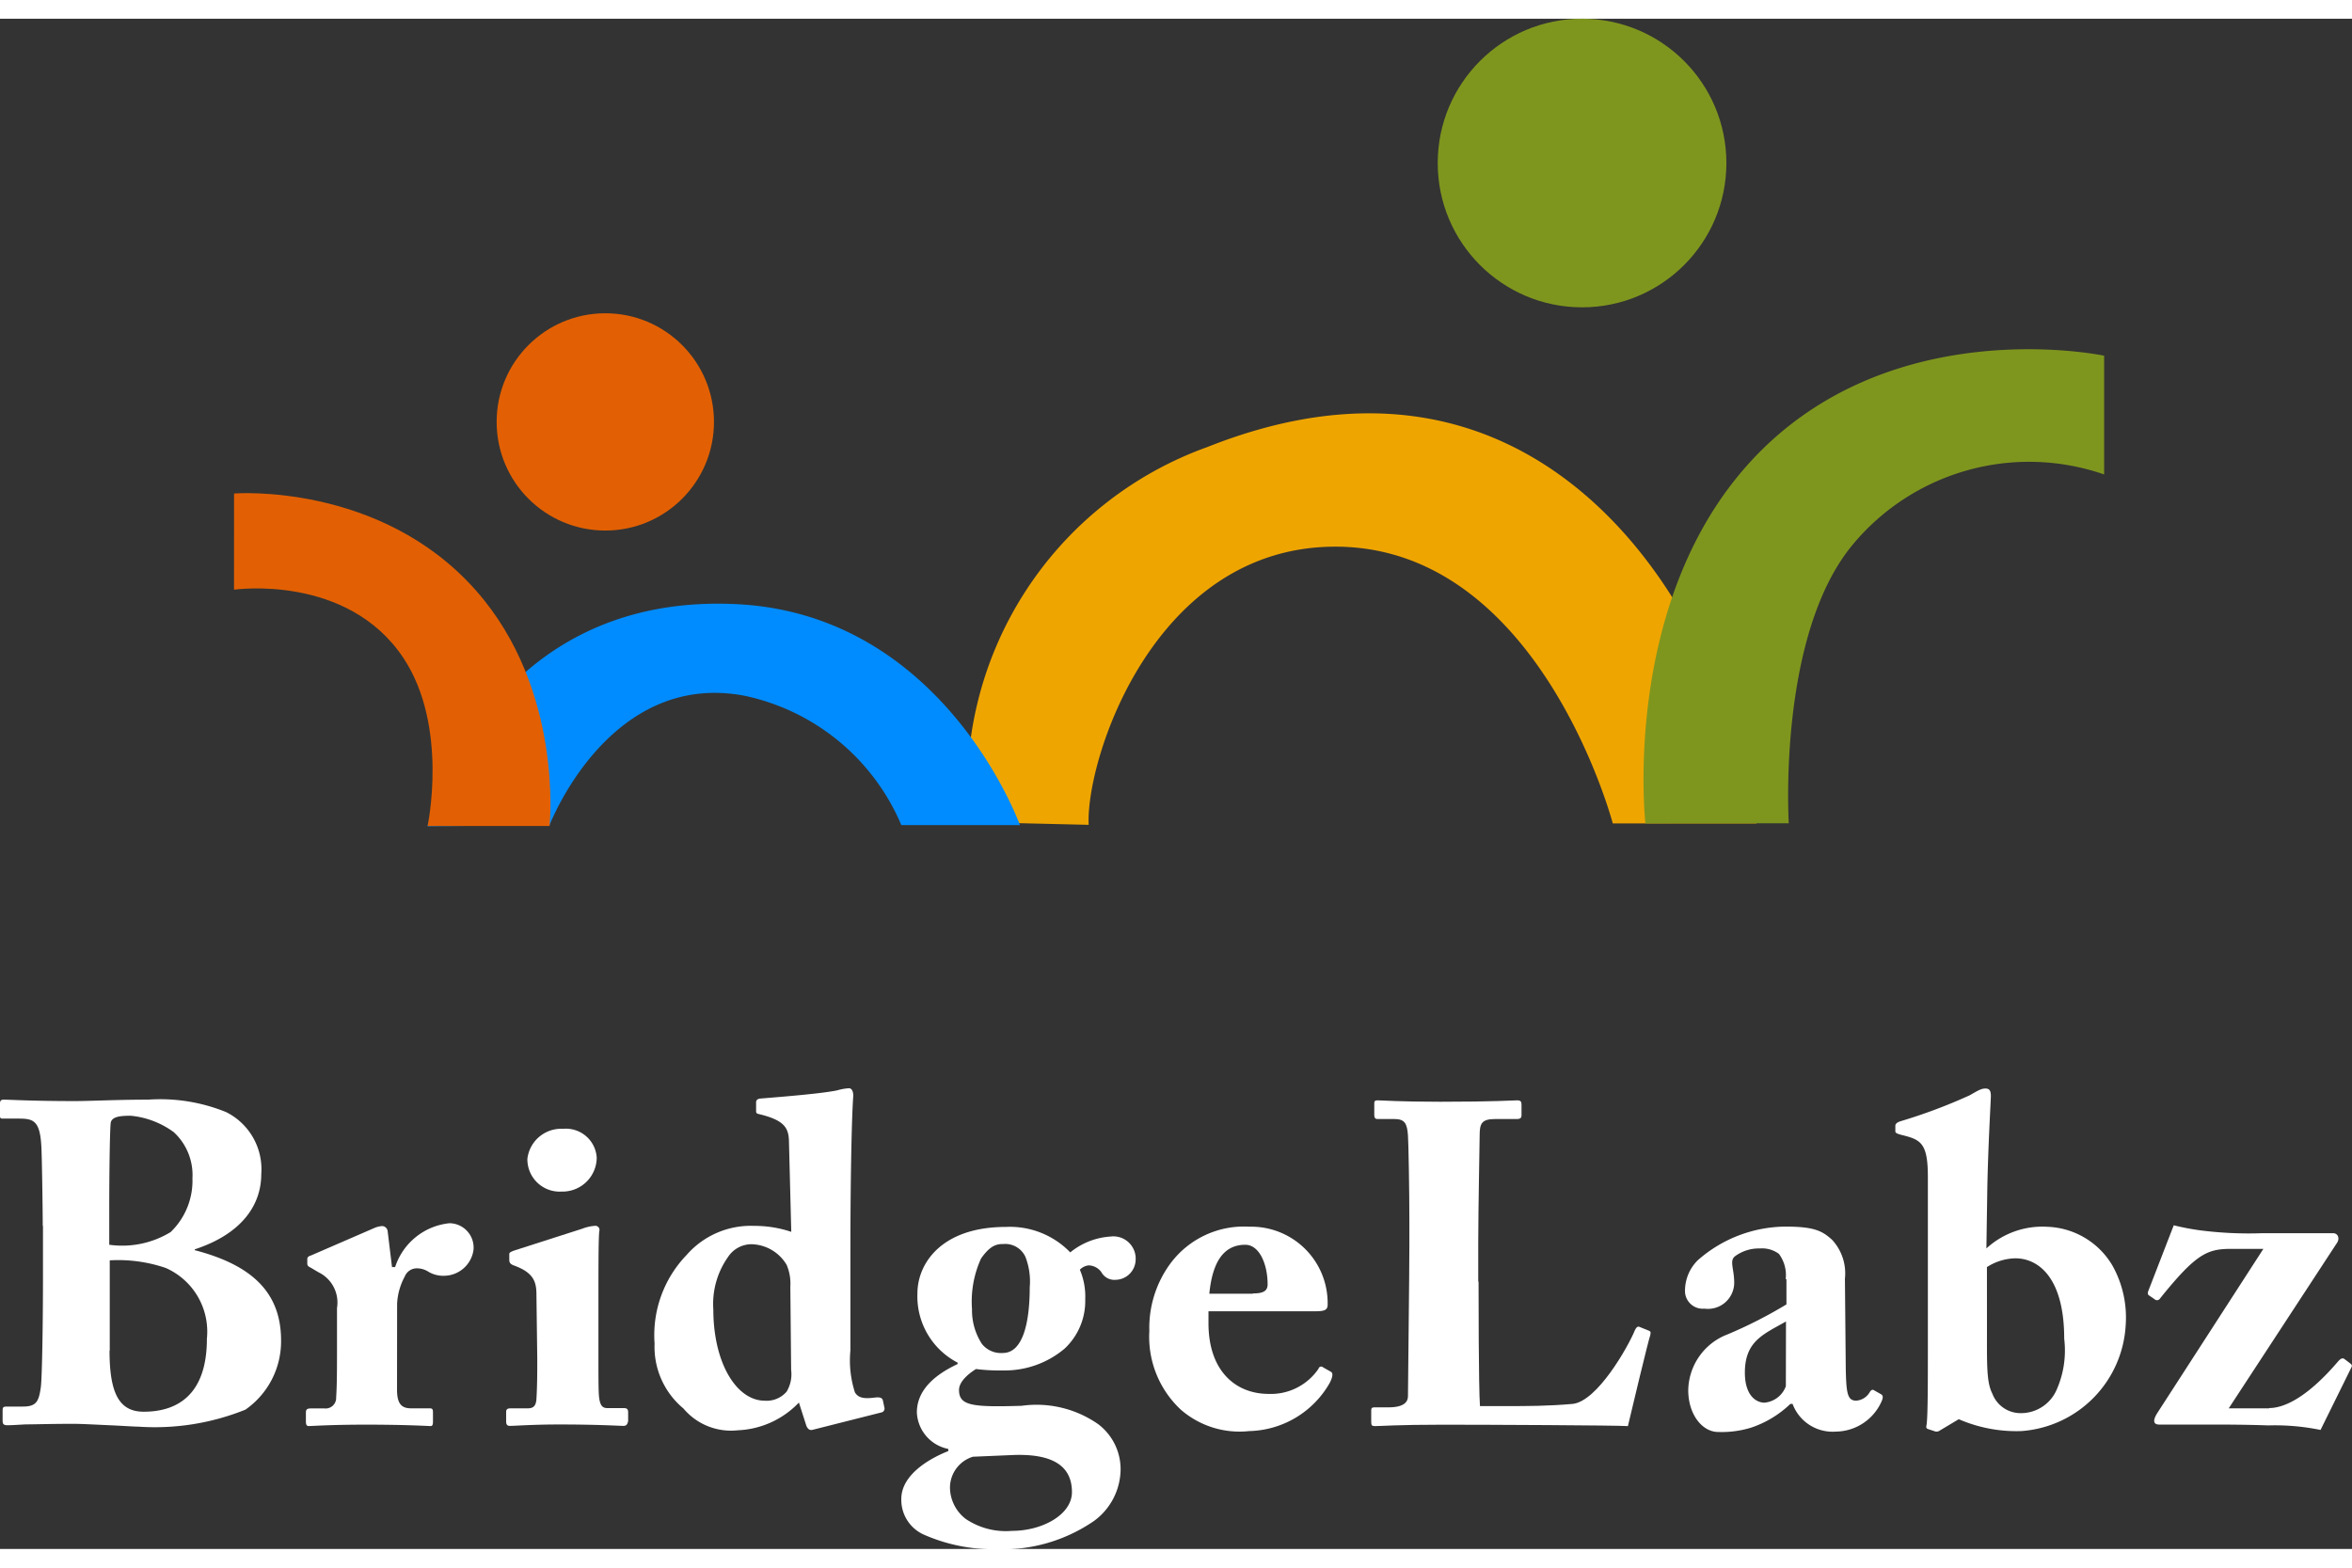 <svg xmlns="http://www.w3.org/2000/svg" width="90" height="60" viewBox="0 0 108.7 70.735"><rect x="0" y="0" width="108.7" height="70.735" fill="#333333" stroke="none"/><defs><style>.a{fill:#efa500;}.b{fill:#7f961e;}.c{fill:#008cff;}.d{fill:#e26003;}.e{fill:#FFFF;}
</style>
</defs>
<g transform="translate(10.816 0)">
<path class="a" d="M457.433,409.849a16.754,16.754,0,0,1,11.012-17.329c12.66-5.035,19.7,3.244,22.5,8.711a29.161,29.161,0,0,1,2.89,8.684h-6.644s-3.427-13-13.053-12.791c-8.226.183-11.313,9.888-11.169,12.856Z" transform="translate(-423.471 -372.718)"/>
<path class="b" d="M684.818,390.231s-1.046-9.3,4.094-15.825c6.369-8.083,17.107-5.794,17.107-5.794V374.1a10.594,10.594,0,0,0-11.575,3.191c-3.544,4.185-3,12.935-3,12.935Z" transform="translate(-619.59 -353.035)"/>
<path class="c" d="M296.637,468.48s2.747-7.18,9.024-5.977a10.146,10.146,0,0,1,7.233,5.977h5.48s-3.492-9.757-13.118-10.215C293.733,457.716,291,468.532,291,468.532" transform="translate(-282.054 -431.205)"/>
<circle class="d" cx="5.022" cy="5.022" r="5.022" transform="translate(12.137 13.615)"/>
<circle class="b" cx="6.67" cy="6.67" r="6.67" transform="translate(55.63)"/>
<path class="d" d="M222.6,423.637s5.232-.759,7.834,3.165c2.093,3.165,1.112,7.756,1.112,7.756h5.637s.667-6.278-3.4-10.882c-4.434-5.022-11.182-4.486-11.182-4.486Z" transform="translate(-222.6 -397.244)"/></g>
<g transform="translate(0 49.43)"><path class="e" d="M141.875,606.433c0-.785-.039-3.348-.065-3.688-.065-1.229-.405-1.269-1.1-1.269h-.667c-.144,0-.144-.026-.144-.2V600.8c0-.131.026-.2.17-.2.275,0,1.282.066,3.3.066.68,0,1.936-.066,3.374-.066a8.074,8.074,0,0,1,3.61.576,2.951,2.951,0,0,1,1.622,2.864c0,1.386-.85,2.747-3.074,3.479v.039c2.616.68,3.989,1.936,3.989,4.172a3.846,3.846,0,0,1-1.648,3.2,11.2,11.2,0,0,1-4.957.785c-.2,0-.732-.039-1.334-.065s-1.269-.065-1.661-.065c-1.059,0-1.753.026-2.21.026-.445.026-.68.039-.824.039-.209,0-.235-.065-.235-.235v-.458c0-.131.026-.17.209-.17h.732c.628,0,.732-.248.824-.889.065-.484.1-3.27.1-5v-2.472Zm3.087.876a4.294,4.294,0,0,0,2.825-.589,3.294,3.294,0,0,0,1.007-2.485,2.692,2.692,0,0,0-.863-2.132,3.986,3.986,0,0,0-1.988-.759c-.445,0-.9.026-.929.353-.039.419-.065,2.263-.065,4v1.609Zm0,4.891c0,2,.458,2.825,1.583,2.825,1.5,0,2.917-.732,2.917-3.374a3.216,3.216,0,0,0-1.9-3.27,6.786,6.786,0,0,0-2.59-.353V612.2Z" transform="translate(-139.9 -600.064)"/>
<path class="e" d="M252.211,651.99c0,.654.209.863.654.863h.863c.131,0,.144.065.144.2v.419c0,.131-.026.2-.1.2-.131,0-1.1-.065-3-.065-1.622,0-2.511.065-2.642.065-.078,0-.131-.039-.131-.209v-.406c0-.144.039-.2.235-.2h.615a.489.489,0,0,0,.549-.51c.039-.589.039-1.334.039-2.38v-1.753a1.552,1.552,0,0,0-.85-1.648l-.353-.209c-.131-.065-.17-.1-.17-.2v-.2c0-.078.039-.131.17-.17l2.956-1.282a1.069,1.069,0,0,1,.34-.078.267.267,0,0,1,.249.248l.2,1.648h.144a2.955,2.955,0,0,1,2.511-2.027,1.127,1.127,0,0,1,1.112,1.229,1.385,1.385,0,0,1-1.347,1.2,1.332,1.332,0,0,1-.759-.2.991.991,0,0,0-.523-.144.6.6,0,0,0-.549.379,2.957,2.957,0,0,0-.353,1.242Z" transform="translate(-233.862 -638.048)"/>
<path class="e" d="M316.015,624.633c-.17,0-1.138-.065-2.969-.065-1.229,0-2.04.065-2.276.065-.1,0-.17-.039-.17-.209v-.432c0-.131.065-.17.209-.17h.785c.235,0,.379-.079.405-.419.039-.628.039-1.282.039-1.883L312,618.564c0-.589-.131-1.007-1.007-1.334-.235-.078-.248-.17-.248-.3v-.235c0-.065.039-.1.235-.17l3.139-1.007a1.946,1.946,0,0,1,.576-.131.19.19,0,0,1,.209.249c-.039.353-.039,1.687-.039,3.544v2.263c0,.824,0,1.582.026,1.818.039.405.144.549.379.549h.759c.17,0,.209.065.209.2v.405C316.2,624.567,316.158,624.633,316.015,624.633Zm-2.89-10.829a1.492,1.492,0,0,1-1.543-1.517,1.573,1.573,0,0,1,1.648-1.386,1.426,1.426,0,0,1,1.556,1.334A1.58,1.58,0,0,1,313.124,613.8Z" transform="translate(-287.208 -609.017)"/>
<path class="e" d="M366.312,598.906c-.026-.589-.249-.929-1.373-1.2-.131-.026-.144-.065-.144-.144v-.405c0-.078.039-.144.17-.17,1.242-.1,2.864-.235,3.57-.379a2.538,2.538,0,0,1,.549-.1c.131,0,.209.144.2.379-.078,1.059-.131,4.12-.131,7.089v4.656a4.826,4.826,0,0,0,.209,1.936c.17.275.445.3.955.235.235-.026.314.039.34.144l.065.314a.181.181,0,0,1-.144.235l-3.165.8c-.131.039-.235-.026-.3-.2l-.34-1.059a4.126,4.126,0,0,1-2.825,1.282,2.866,2.866,0,0,1-2.511-1.007,3.7,3.7,0,0,1-1.334-3,5.34,5.34,0,0,1,1.478-4.094,3.938,3.938,0,0,1,3.126-1.347,5.319,5.319,0,0,1,1.713.275Zm.065,6.775a2.207,2.207,0,0,0-.17-1.007,1.938,1.938,0,0,0-1.609-.955,1.3,1.3,0,0,0-1.1.589,3.756,3.756,0,0,0-.68,2.42c0,2.485,1.072,4.224,2.38,4.224a1.217,1.217,0,0,0,1.007-.418,1.561,1.561,0,0,0,.209-1.007Z" transform="translate(-329.851 -596.5)"/>
<path class="e" d="M444.133,659.73a1.759,1.759,0,0,1-1.033-1.648c0-1.059,1.177-1.818,2.171-2.21v-.1a1.8,1.8,0,0,1-1.452-1.687c0-1.229,1.177-1.9,1.883-2.237v-.065a3.446,3.446,0,0,1-1.857-3.2c0-1.373,1.1-3.073,4.094-3.073a3.876,3.876,0,0,1,2.969,1.177,3.274,3.274,0,0,1,1.857-.732,1.031,1.031,0,0,1,1.164,1.1.945.945,0,0,1-.929.9.685.685,0,0,1-.654-.353.74.74,0,0,0-.589-.314.653.653,0,0,0-.405.2,3.169,3.169,0,0,1,.248,1.373,3.008,3.008,0,0,1-.955,2.276,4.288,4.288,0,0,1-2.851,1.007,8.606,8.606,0,0,1-1.242-.065c-.275.17-.785.549-.785.968,0,.732.615.8,2.89.732a4.972,4.972,0,0,1,3.544.85,2.607,2.607,0,0,1,1.033,2.132,2.985,2.985,0,0,1-1.229,2.341,7.477,7.477,0,0,1-4.512,1.308A8,8,0,0,1,444.133,659.73Zm6.853-1.962c0-1.164-.824-1.792-2.747-1.713l-1.831.078a1.5,1.5,0,0,0-1.059,1.439,1.854,1.854,0,0,0,.732,1.439,3.323,3.323,0,0,0,2.132.549C449.613,659.56,450.986,658.814,450.986,657.768Zm-4.2-10.8a4.8,4.8,0,0,0-.419,2.341,2.862,2.862,0,0,0,.458,1.609,1.127,1.127,0,0,0,.968.419c.929,0,1.242-1.413,1.242-3.034a3.129,3.129,0,0,0-.2-1.412,1.026,1.026,0,0,0-1.033-.589C447.364,646.285,447.089,646.546,446.788,646.965Z" transform="translate(-401.445 -639.091)"/>
<path class="e" d="M529.733,649.384v.575c0,2.2,1.243,3.27,2.786,3.27a2.663,2.663,0,0,0,2.3-1.164.125.125,0,0,1,.209-.065l.353.2c.078.039.144.144-.039.51a4.394,4.394,0,0,1-3.727,2.237,4.132,4.132,0,0,1-3.165-.994A4.6,4.6,0,0,1,527,650.326a5.016,5.016,0,0,1,.955-3.1,4.232,4.232,0,0,1,3.675-1.726,3.532,3.532,0,0,1,3.61,3.61c0,.275-.2.3-.654.3h-4.852Zm2.053-.8c.458,0,.68-.1.68-.418,0-.929-.379-1.831-1.033-1.831-.994,0-1.517.785-1.661,2.263h2.014Z" transform="translate(-473.882 -639.091)"/>
<path class="e" d="M605.657,609.184c0,.353,0,4.918.065,5.755h1.2c.994,0,1.936,0,3.073-.1s2.577-2.642,2.89-3.414c.065-.131.131-.2.249-.131l.419.17c.065.039.065.065.039.2-.065.144-.9,3.623-1.033,4.2-.549-.039-6.618-.065-8.567-.065-2.093,0-2.851.065-3.126.065-.144,0-.17-.039-.17-.2v-.523c0-.1.026-.144.144-.144h.654c.785,0,.9-.3.9-.523,0-.405.065-5.65.065-6.945v-1.177c0-1.347-.039-3.584-.065-3.924-.039-.549-.144-.759-.628-.759h-.785c-.131,0-.144-.1-.144-.209v-.51c0-.1.026-.144.144-.144.235,0,.994.065,2.917.065,2.472,0,3.348-.065,3.544-.065.17,0,.2.065.2.209v.484c0,.1-.039.17-.209.17h-.994c-.654,0-.732.209-.732.785,0,.275-.065,3.466-.065,4.931v1.8Z" transform="translate(-537.324 -600.238)"/><path class="e" d="M711.856,647.919a1.637,1.637,0,0,0-.314-1.164,1.306,1.306,0,0,0-.889-.249,1.843,1.843,0,0,0-1.112.34c-.314.209-.065.576-.065,1.242a1.213,1.213,0,0,1-1.373,1.2.823.823,0,0,1-.9-.759,1.988,1.988,0,0,1,.589-1.478,6.2,6.2,0,0,1,4.054-1.556c1.347,0,1.713.209,2.158.615a2.282,2.282,0,0,1,.589,1.792l.039,4.2c.026,1.1.078,1.439.484,1.439a.784.784,0,0,0,.615-.379c.078-.131.144-.144.209-.1l.3.17c.078.039.144.1.065.3a2.34,2.34,0,0,1-2.132,1.439,1.973,1.973,0,0,1-2-1.282h-.1a4.817,4.817,0,0,1-1.818,1.1,4.646,4.646,0,0,1-1.517.2c-.732,0-1.386-.8-1.386-1.936a2.814,2.814,0,0,1,1.818-2.576,20.78,20.78,0,0,0,2.72-1.386v-1.164Zm.013,1.962c-1.033.589-1.9.9-1.9,2.367,0,.968.445,1.373.9,1.386a1.164,1.164,0,0,0,.994-.759Z" transform="translate(-629.328 -639.091)"/>
<path class="e" d="M775.767,612.412a.258.258,0,0,1-.248.039l-.3-.1c-.078-.026-.1-.065-.078-.17.065-.3.065-2.04.065-3.623v-7.873c0-1.413-.275-1.661-.929-1.857l-.3-.078c-.235-.065-.274-.1-.274-.17v-.249c0-.065.039-.144.235-.209a24.982,24.982,0,0,0,3.2-1.2c.353-.2.523-.314.732-.314s.248.144.248.353c0,.17-.144,2.576-.17,4.643L777.911,604A3.829,3.829,0,0,1,780.736,603a3.637,3.637,0,0,1,3,1.792,4.911,4.911,0,0,1,.615,2.72,5.2,5.2,0,0,1-4.826,4.931,6.7,6.7,0,0,1-2.891-.549Zm2.171-4.774c0,1.753-.026,2.537.248,3.074a1.392,1.392,0,0,0,1.229.9,1.8,1.8,0,0,0,1.752-1.1,4.49,4.49,0,0,0,.34-2.341c0-2.786-1.164-3.714-2.263-3.714a2.529,2.529,0,0,0-1.308.405Z" transform="translate(-686.108 -596.587)"/>
<path class="e" d="M868.538,653.449c.589,0,1.648-.353,3.2-2.171.131-.144.209-.144.275-.1l.275.209c.078.065.1.1.039.209l-1.413,2.864a10.566,10.566,0,0,0-2.419-.209c-1.059-.039-2.132-.039-2.577-.039h-2.459c-.236,0-.34-.144-.079-.549l4.892-7.573H866.8c-1.112,0-1.622.2-3.309,2.3a.162.162,0,0,1-.249.026l-.249-.17c-.065-.039-.078-.1-.039-.209L864.13,645a11.076,11.076,0,0,0,1.229.235,17.69,17.69,0,0,0,2.864.131h3.27c.209,0,.314.209.2.419l-5.022,7.677h1.87Z" transform="translate(-763.668 -638.657)"/></g></svg>